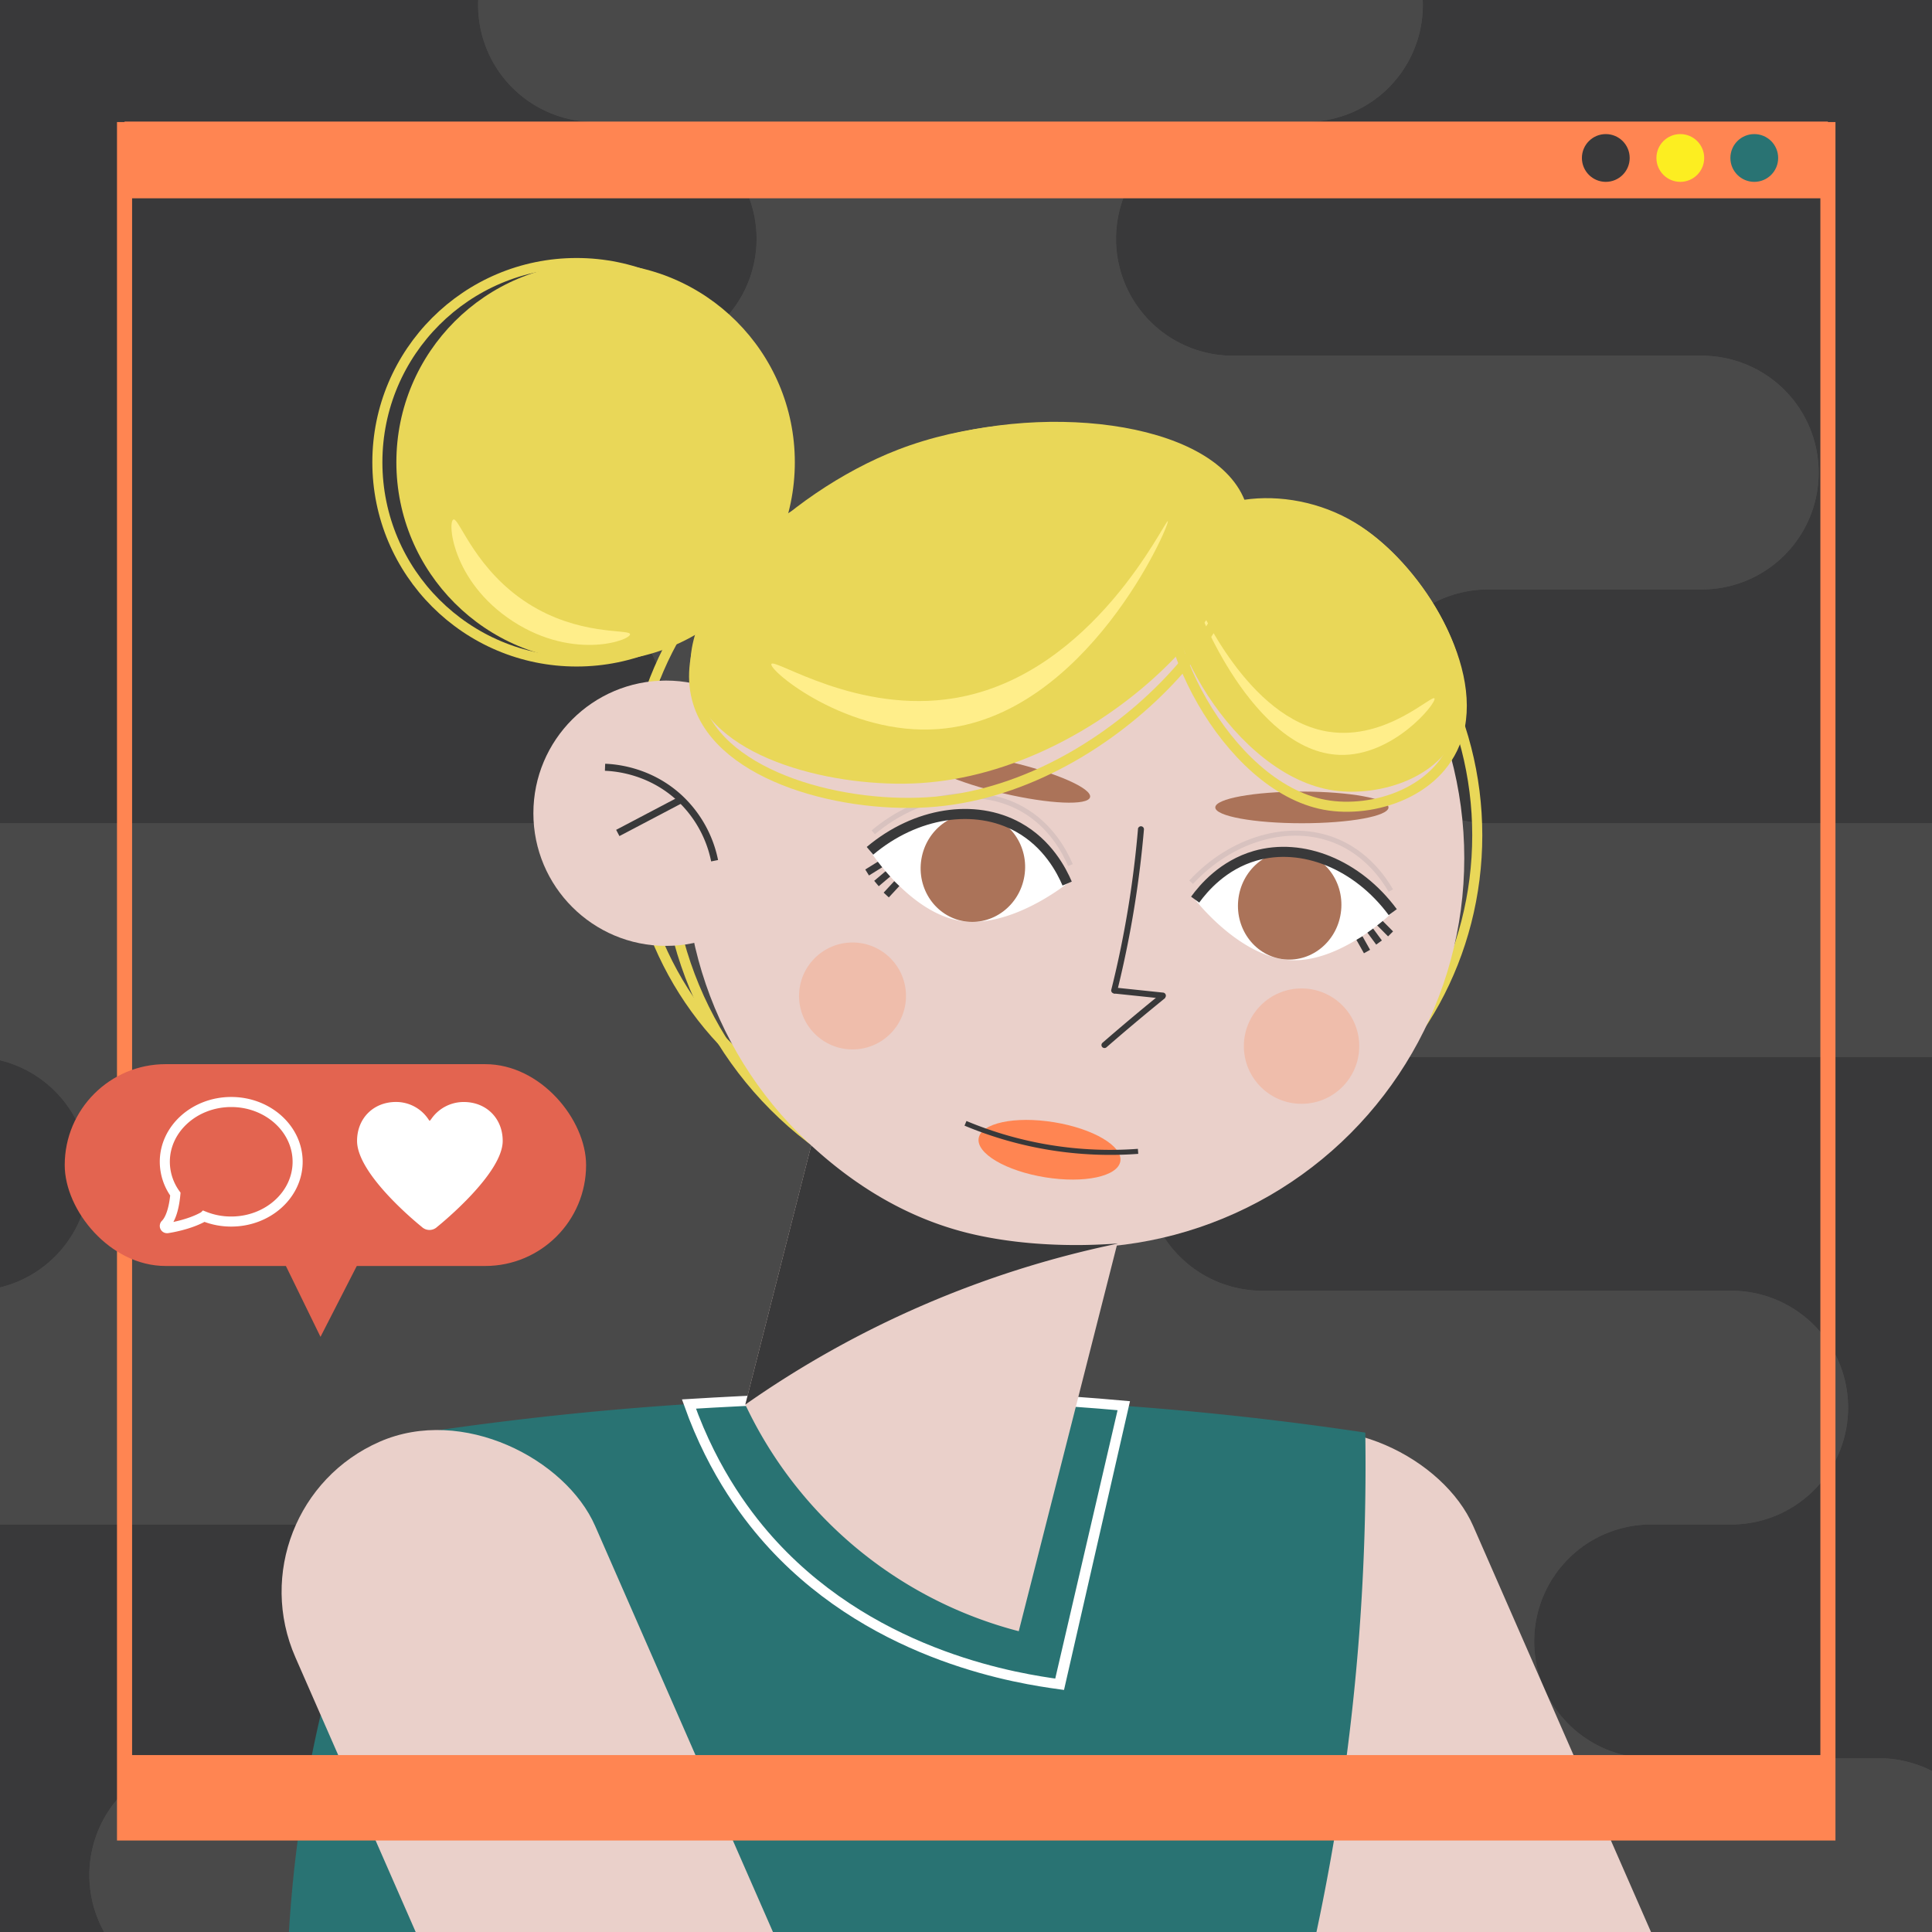 <svg xmlns="http://www.w3.org/2000/svg" viewBox="0 0 1920 1920"><defs><style>.cls-1{fill:#39393a;}.cls-2{fill:#494949;}.cls-11,.cls-14,.cls-16,.cls-18,.cls-3,.cls-6,.cls-9{fill:none;stroke-miterlimit:10;}.cls-3{stroke:#e9d758;}.cls-14,.cls-3,.cls-6{stroke-width:10px;}.cls-4{fill:#ead0ca;}.cls-5{fill:#297373;}.cls-6{stroke:#fff;}.cls-7{fill:#e9d758;}.cls-10,.cls-8{fill:#ff8552;}.cls-11,.cls-14,.cls-9{stroke:#39393a;}.cls-18,.cls-9{stroke-width:5px;}.cls-10{opacity:0.25;}.cls-11{stroke-width:7px;}.cls-12{fill:#fff;}.cls-13{fill:#ab7359;}.cls-15{fill:#ffee8a;}.cls-16{stroke:#ff8552;stroke-width:15px;}.cls-17{fill:#fcee21;}.cls-18{stroke:#d8c2bf;}.cls-19{fill:#e36450;}</style></defs><g id="BACKGROUND"><rect class="cls-1" x="-39.3" y="-31.92" width="1983.73" height="1983.73"/></g><g id="_2ND_BACK" data-name="2ND BACK"><path class="cls-2" d="M1867.32,1747.33h-225.4a116.16,116.16,0,1,1,0-232.31h77.48a116.16,116.16,0,1,0,0-232.31H1254.5a116.15,116.15,0,1,1,0-232.3h781.88a116.16,116.16,0,1,0,0-232.31H1479.91a116.16,116.16,0,1,1,0-232.31h211.32a116.15,116.15,0,1,0,0-232.3H1226.34a116.16,116.16,0,1,1,0-232.31h70.43a116.16,116.16,0,1,0,0-232.31H592.38a116.16,116.16,0,1,0,0,232.31h42.26a116.16,116.16,0,1,1,0,232.31H557.16a116.15,116.15,0,1,0,0,232.3H543.07a116.16,116.16,0,1,1,0,232.31H-224.72A116.16,116.16,0,0,0-340.95,934.25a116.17,116.17,0,0,0,116.23,116.16H-27.5A116.16,116.16,0,0,1,88.72,1166.56,116.16,116.16,0,0,1-27.5,1282.71H-55.68a116.17,116.17,0,0,0-116.23,116.16A116.16,116.16,0,0,0-55.68,1515H472.61a116.16,116.16,0,1,1,0,232.31H204.94a116.15,116.15,0,1,0,0,232.3H1867.22a116.15,116.15,0,1,0,0-232.3Z"/><path class="cls-2" d="M1867.32,1747.33h-225.4a116.16,116.16,0,1,1,0-232.31h77.48a116.16,116.16,0,1,0,0-232.31H1254.5a116.15,116.15,0,1,1,0-232.3h781.88a116.16,116.16,0,1,0,0-232.31H1479.91a116.16,116.16,0,1,1,0-232.31h211.32a116.15,116.15,0,1,0,0-232.3H1226.34a116.16,116.16,0,1,1,0-232.31h70.43a116.16,116.16,0,1,0,0-232.31H592.38a116.16,116.16,0,1,0,0,232.31h42.26a116.16,116.16,0,1,1,0,232.31H557.16a116.15,116.15,0,1,0,0,232.3H543.07a116.16,116.16,0,1,1,0,232.31H-224.72A116.16,116.16,0,0,0-340.95,934.25a116.17,116.17,0,0,0,116.23,116.16H-27.5A116.16,116.16,0,0,1,88.72,1166.56,116.16,116.16,0,0,1-27.5,1282.71H-55.68a116.17,116.17,0,0,0-116.23,116.16A116.16,116.16,0,0,0-55.68,1515H472.61a116.16,116.16,0,1,1,0,232.31H204.94a116.15,116.15,0,1,0,0,232.3H1867.22a116.15,116.15,0,1,0,0-232.3Z"/></g><g id="ELEMENTS"><ellipse class="cls-3" cx="939.68" cy="801.74" rx="312.98" ry="330.06"/><rect class="cls-4" x="1274.81" y="1393.56" width="325.23" height="935.55" rx="162.62" transform="translate(-625.89 732.84) rotate(-23.65)"/><path class="cls-5" d="M1228.71,2201.51,301.92,2206a1288.81,1288.81,0,0,1-12.36-319.29c17.47-202.89,79.89-361.85,129.81-463a3163.2,3163.2,0,0,1,937.44,0,2223.34,2223.34,0,0,1-30,398.58A2222.9,2222.9,0,0,1,1228.71,2201.51Z"/><rect class="cls-4" x="402.22" y="1393.56" width="325.23" height="935.55" rx="162.62" transform="translate(-699.16 382.85) rotate(-23.65)"/><path class="cls-6" d="M1052.4,1673.71h0c-35.63-5-179.49-25.11-283.83-137.93-23.45-25.37-59.1-70.76-83.9-140.48,30-1.84,70.73-4,119.18-5.67,12.86-.44,58.6-2.2,98.74-2.26,77-.12,148.62,3.61,214.21,9.6C1077.58,1565.44,1052.4,1673.69,1052.4,1673.71Z"/><ellipse class="cls-3" cx="1155.11" cy="830.12" rx="312.98" ry="330.06"/><circle class="cls-3" cx="1030.08" cy="839.47" r="368.18"/><circle class="cls-4" cx="661.9" cy="808.18" r="131.83"/><path class="cls-4" d="M1012.43,1621.08a415.78,415.78,0,0,1-271.75-225.24q44.49-174.91,89-349.85l309,78.59Z"/><circle class="cls-4" cx="1067.9" cy="852.83" r="387.28"/><path class="cls-1" d="M1110.2,1236a996.54,996.54,0,0,0-369.52,159.86q32.75-128.77,65.5-257.55c36.09,33.23,89.77,72.11,161.57,88.45C1044.08,1244.11,1117.36,1234.49,1110.2,1236Z"/><circle class="cls-7" cx="591.9" cy="459.39" r="197.99"/><circle class="cls-3" cx="573.01" cy="459.39" r="197.99"/><path class="cls-1" d="M1130.9,824.13q-2.69,31.36-7.3,62.52t-11.2,62.27q-3.68,17.39-8,34.63c-.93,3.75,4.85,5.35,5.78,1.6q7.66-30.95,13.43-62.33t9.57-63.11q2.14-17.76,3.67-35.58a3,3,0,0,0-3-3,3.06,3.06,0,0,0-3,3Z"/><path class="cls-1" d="M1107.91,987.41l47.72,5a3,3,0,0,0,3-3,3.08,3.08,0,0,0-3-3l-47.72-5a3,3,0,0,0-3,3,3.07,3.07,0,0,0,3,3Z"/><path class="cls-1" d="M1153.1,988.07q-22.71,18.42-44.94,37.44-6.35,5.43-12.66,10.92a3,3,0,0,0,0,4.24,3.08,3.08,0,0,0,4.25,0q22.07-19.18,44.65-37.78,6.45-5.31,12.94-10.58a3,3,0,0,0,0-4.24,3.07,3.07,0,0,0-4.24,0Z"/><ellipse class="cls-8" cx="1042.95" cy="1142.55" rx="27.72" ry="71.32" transform="translate(-251.91 1989.02) rotate(-80.78)"/><path class="cls-9" d="M959.5,1116.35A372.5,372.5,0,0,0,1131,1144.19"/><circle class="cls-10" cx="847.23" cy="989.77" r="53.14"/><circle class="cls-10" cx="1293.47" cy="1039.63" r="57.33"/><line class="cls-11" x1="877.4" y1="857.36" x2="861.74" y2="867.06"/><line class="cls-11" x1="883.78" y1="867.26" x2="871.03" y2="878.03"/><line class="cls-11" x1="891.3" y1="878.03" x2="880.73" y2="889.46"/><path class="cls-12" d="M1060.52,878s-56.38,45.66-106.82,37c-48.48-8.29-86.82-65.89-89.13-69.55h0A181.88,181.88,0,0,1,915,818.26c10.65-3.71,33.61-11.72,56.35-9.78C1024.42,813,1056.2,870,1060.52,878Z"/><ellipse class="cls-13" cx="966.8" cy="862.21" rx="53.97" ry="51.87" transform="translate(-39.14 1678.42) rotate(-80.78)"/><path class="cls-14" d="M864.57,845.52c45.4-38.24,104.18-47.3,147.31-23.46,29.24,16.17,43.06,42.9,48.64,56"/><line class="cls-11" x1="1369.03" y1="915.11" x2="1381.93" y2="928.09"/><line class="cls-11" x1="1360.63" y1="923.32" x2="1370.48" y2="936.68"/><line class="cls-11" x1="1350.93" y1="932.12" x2="1358.52" y2="945.63"/><path class="cls-12" d="M1187.73,894.05s44,57.15,94.6,60.1C1331,957,1381,909.51,1384.1,906.47h0a179.56,179.56,0,0,0-42.49-37.9c-9.43-6-29.75-19-52.12-22.2C1237.31,838.85,1193.72,887.22,1187.73,894.05Z"/><ellipse class="cls-13" cx="1281.71" cy="899.72" rx="53.96" ry="51.38" transform="translate(258.89 2085.52) rotate(-84.29)"/><path class="cls-14" d="M1384.1,906.47c-35.11-47.46-89.73-69.5-136.75-56-31.88,9.17-51.27,32.09-59.62,43.57"/><ellipse class="cls-13" cx="1293.81" cy="802.4" rx="86.07" ry="15.73"/><ellipse class="cls-13" cx="1000.73" cy="772.86" rx="15.98" ry="84.75" transform="translate(20.23 1571.22) rotate(-76.83)"/><path class="cls-7" d="M1164.06,554.64c-20.78,70.24,63.61,216.9,161.58,230.94,44.68,6.4,111.41-12,126.41-67.85,17.61-65.48-42.49-158-100.34-194.82C1281.8,478.4,1182,494,1164.06,554.64Z"/><path class="cls-3" d="M1164.06,554.64c-23.64,71.86,55,227,152.33,245.14,48.12,9,117.07-12.56,132.92-71.34,18.84-69.85-43.93-167.6-105.52-204.86C1278.28,483.94,1183.86,494.46,1164.06,554.64Z"/><path class="cls-15" d="M1190.42,601.19c-1.53,1.78,54.81,146.18,140.87,149,53.1,1.74,96.13-51.14,94.33-56s-47.91,41.83-105.16,33C1239.37,714.81,1191.8,599.6,1190.42,601.19Z"/><path class="cls-7" d="M1232.37,499.24c31.23,89.49-137.33,267.89-317.93,279-82.35,5.07-202.65-22.46-224.72-93.5-25.87-83.31,93-195.38,202.42-237.76C1024.33,395.78,1205.41,422,1232.37,499.24Z"/><path class="cls-15" d="M1160.51,518c2.77,2.17-80.81,195.24-227.71,206.51-90.65,7-168.89-58.11-166.23-64.59s85.6,50.25,182.72,33.76C1086.85,670.34,1158,516.08,1160.51,518Z"/><path class="cls-15" d="M525,599.85c49.79,31.64,98.13,25.46,101,30,3.42,5.39-54.47,27.72-116.28-12.41s-65.43-102.17-58.59-101.21C457.18,517.11,473.39,567.05,525,599.85Z"/><rect class="cls-16" x="123.77" y="128.79" width="1692.79" height="1692.79"/><rect class="cls-8" x="123.77" y="120.83" width="1692.79" height="76.24"/><circle class="cls-17" cx="1669.87" cy="156.99" r="23.74"/><circle class="cls-5" cx="1743.38" cy="156.99" r="23.74"/><circle class="cls-1" cx="1595.82" cy="156.99" r="23.74"/><rect class="cls-8" x="123.77" y="1744.17" width="1692.79" height="76.24"/><path class="cls-11" d="M601.28,762.51c9.45.35,42.75,2.76,72.24,28.86a116.72,116.72,0,0,1,36.65,64"/><line class="cls-11" x1="613.95" y1="827.78" x2="676.15" y2="795.07"/><path class="cls-18" d="M867.83,827.16c45.4-38.24,104.18-47.29,147.31-23.45,29.24,16.17,43.05,42.9,48.64,56"/><path class="cls-3" d="M1232.37,499.24C1268.67,591,1109.82,780.4,930,796.68c-88.92,8.05-213-23.52-236.3-98.31C666,609.49,790.28,491,906.55,448.35,1030.23,403,1202,422.42,1232.37,499.24Z"/><path class="cls-18" d="M1183.72,876.76c40.38-43.52,97.6-59.7,143.33-41.32,31,12.47,48,37.31,55.13,49.6"/></g><g id="INSTA"><rect class="cls-19" x="64.32" y="1057.55" width="518.13" height="200.57" rx="100.28"/><path class="cls-19" d="M318.51,1328.55h0l-44.61-91.38h91.38Z"/><path class="cls-12" d="M460.89,1095.16a39.1,39.1,0,0,0-32.37,17L427,1114l-1-1.28a38.58,38.58,0,0,0-32.45-17.6c-22.43,0-38.71,16.28-38.71,38.71,0,33.12,59.95,81.93,64.32,85.44a11.06,11.06,0,0,0,15.27,0c4.39-3.54,65.15-53.12,65.15-85.44C499.6,1111.44,483.32,1095.16,460.89,1095.16Z"/><path class="cls-6" d="M229.79,1095.16c-36.39,0-66,26.64-66,59.39a54.85,54.85,0,0,0,10.49,32.12c-1.3,14.38-4.79,25.06-9.85,30.12a2.2,2.2,0,0,0,1.56,3.75l.31,0c.89-.13,21.58-3.11,36.55-11.74a71.61,71.61,0,0,0,26.93,5.16c36.39,0,66-26.64,66-59.39S266.18,1095.16,229.79,1095.16Z"/></g></svg>